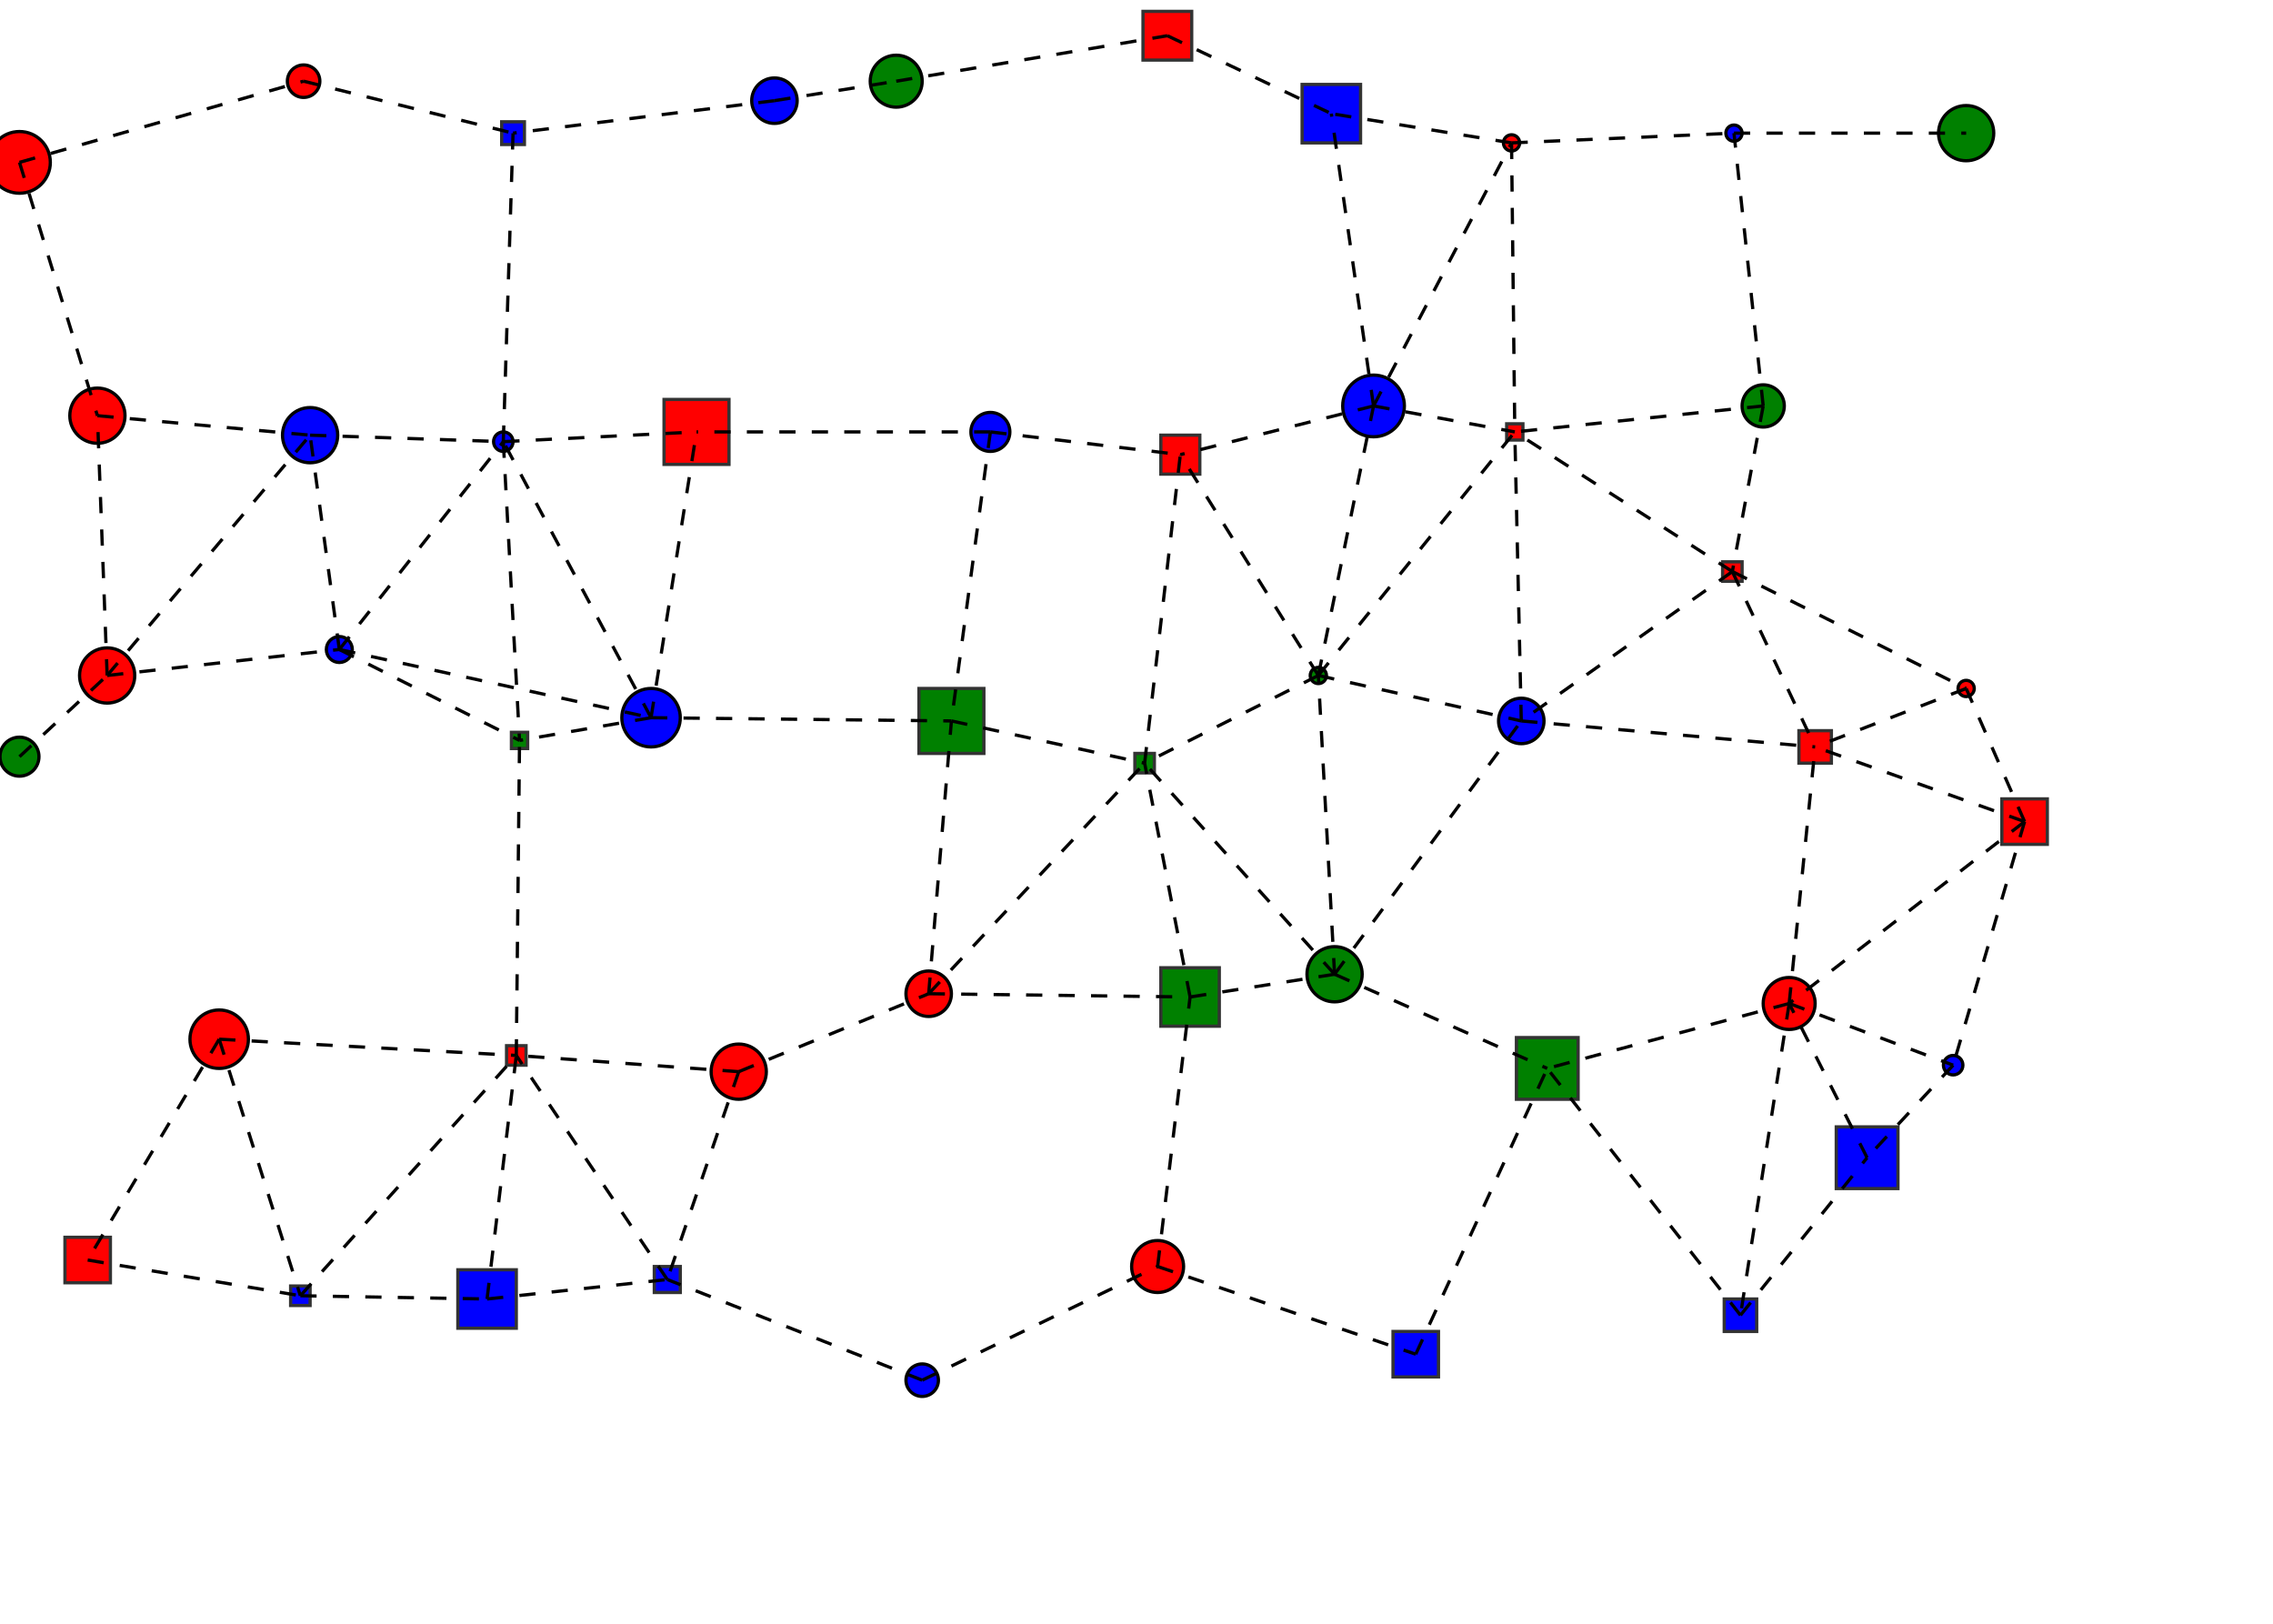 <?xml version="1.0" standalone="no"?>
<svg xmlns:xlink="http://www.w3.org/1999/xlink" xmlns="http://www.w3.org/2000/svg" id="graph" width="700" height="500"><title>Random 50 Nodes</title><circle/><circle/><circle/><circle/><circle class="node" r="5" style="stroke: rgb(0, 0, 0); fill: rgb(0, 0, 255);" cx="284" cy="425"><title>4
x= 284, y= 425</title></circle><circle class="node" r="8" style="stroke: rgb(0, 0, 0); fill: rgb(255, 0, 0);" cx="356.5" cy="390"><title>5
x= 356.5, y= 390</title></circle><circle/><circle/><circle/><circle/><circle class="node" r="6" style="stroke: rgb(0, 0, 0); fill: rgb(0, 128, 0);" cx="6" cy="233"><title>10
x= 6, y= 233</title></circle><circle class="node" r="9" style="stroke: rgb(0, 0, 0); fill: rgb(255, 0, 0);" cx="67.5" cy="320"><title>11
x= 67.5, y= 320</title></circle><circle/><circle class="node" r="8.5" style="stroke: rgb(0, 0, 0); fill: rgb(255, 0, 0);" cx="227.5" cy="330"><title>13
x= 227.5, y= 330</title></circle><circle class="node" r="7" style="stroke: rgb(0, 0, 0); fill: rgb(255, 0, 0);" cx="286" cy="306"><title>14
x= 286, y= 306</title></circle><circle/><circle class="node" r="8.5" style="stroke: rgb(0, 0, 0); fill: rgb(0, 128, 0);" cx="411" cy="300"><title>16
x= 411, y= 300</title></circle><circle/><circle class="node" r="8" style="stroke: rgb(0, 0, 0); fill: rgb(255, 0, 0);" cx="551" cy="309"><title>18
x= 551, y= 309</title></circle><circle class="node" r="3" style="stroke: rgb(0, 0, 0); fill: rgb(0, 0, 255);" cx="601.5" cy="328"><title>19
x= 601.5, y= 328</title></circle><circle class="node" r="8.5" style="stroke: rgb(0, 0, 0); fill: rgb(255, 0, 0);" cx="33" cy="208"><title>20
x= 33, y= 208</title></circle><circle class="node" r="4" style="stroke: rgb(0, 0, 0); fill: rgb(0, 0, 255);" cx="104.5" cy="200"><title>21
x= 104.5, y= 200</title></circle><circle/><circle class="node" r="9" style="stroke: rgb(0, 0, 0); fill: rgb(0, 0, 255);" cx="200.5" cy="221"><title>23
x= 200.5, y= 221</title></circle><circle/><circle/><circle class="node" r="2.5" style="stroke: rgb(0, 0, 0); fill: rgb(0, 128, 0);" cx="406" cy="208"><title>26
x= 406, y= 208</title></circle><circle class="node" r="7" style="stroke: rgb(0, 0, 0); fill: rgb(0, 0, 255);" cx="468.5" cy="222"><title>27
x= 468.5, y= 222</title></circle><circle/><circle class="node" r="2.5" style="stroke: rgb(0, 0, 0); fill: rgb(255, 0, 0);" cx="605.5" cy="212"><title>29
x= 605.5, y= 212</title></circle><circle class="node" r="8.5" style="stroke: rgb(0, 0, 0); fill: rgb(255, 0, 0);" cx="30" cy="128"><title>30
x= 30, y= 128</title></circle><circle class="node" r="8.5" style="stroke: rgb(0, 0, 0); fill: rgb(0, 0, 255);" cx="95.5" cy="134"><title>31
x= 95.5, y= 134</title></circle><circle class="node" r="3" style="stroke: rgb(0, 0, 0); fill: rgb(0, 0, 255);" cx="155" cy="136"><title>32
x= 155, y= 136</title></circle><circle/><circle class="node" r="6" style="stroke: rgb(0, 0, 0); fill: rgb(0, 0, 255);" cx="305" cy="133"><title>34
x= 305, y= 133</title></circle><circle/><circle class="node" r="9.5" style="stroke: rgb(0, 0, 0); fill: rgb(0, 0, 255);" cx="423" cy="125"><title>36
x= 423, y= 125</title></circle><circle/><circle class="node" r="6.5" style="stroke: rgb(0, 0, 0); fill: rgb(0, 128, 0);" cx="543" cy="125"><title>38
x= 543, y= 125</title></circle><circle/><circle class="node" r="9.5" style="stroke: rgb(0, 0, 0); fill: rgb(255, 0, 0);" cx="6" cy="50"><title>40
x= 6, y= 50</title></circle><circle class="node" r="5" style="stroke: rgb(0, 0, 0); fill: rgb(255, 0, 0);" cx="93.5" cy="25"><title>41
x= 93.5, y= 25</title></circle><circle/><circle class="node" r="7" style="stroke: rgb(0, 0, 0); fill: rgb(0, 0, 255);" cx="238.5" cy="31"><title>43
x= 238.5, y= 31</title></circle><circle class="node" r="8" style="stroke: rgb(0, 0, 0); fill: rgb(0, 128, 0);" cx="276" cy="25"><title>44
x= 276, y= 25</title></circle><circle/><circle/><circle class="node" r="2.5" style="stroke: rgb(0, 0, 0); fill: rgb(255, 0, 0);" cx="465.5" cy="44"><title>47
x= 465.5, y= 44</title></circle><circle class="node" r="2.5" style="stroke: rgb(0, 0, 0); fill: rgb(0, 0, 255);" cx="534" cy="41"><title>48
x= 534, y= 41</title></circle><circle class="node" r="8.5" style="stroke: rgb(0, 0, 0); fill: rgb(0, 128, 0);" cx="605.5" cy="41"><title>49
x= 605.5, y= 41</title></circle><rect class="node" width="14" height="14" style="stroke: rgb(51, 51, 51); fill: rgb(255, 0, 0);" x="20" y="381"><title>0
x= 20, y= 381</title></rect><rect class="node" width="6" height="6" style="stroke: rgb(51, 51, 51); fill: rgb(0, 0, 255);" x="89.5" y="396"><title>1
x= 89.5, y= 396</title></rect><rect class="node" width="18" height="18" style="stroke: rgb(51, 51, 51); fill: rgb(0, 0, 255);" x="141" y="391"><title>2
x= 141, y= 391</title></rect><rect class="node" width="8" height="8" style="stroke: rgb(51, 51, 51); fill: rgb(0, 0, 255);" x="201.5" y="390"><title>3
x= 201.5, y= 390</title></rect><rect/><rect/><rect class="node" width="14" height="14" style="stroke: rgb(51, 51, 51); fill: rgb(0, 0, 255);" x="429" y="410"><title>6
x= 429, y= 410</title></rect><rect class="node" width="14" height="14" style="stroke: rgb(51, 51, 51); fill: rgb(255, 0, 0);" x="616.5" y="246"><title>7
x= 616.5, y= 246</title></rect><rect class="node" width="10" height="10" style="stroke: rgb(51, 51, 51); fill: rgb(0, 0, 255);" x="531" y="400"><title>8
x= 531, y= 400</title></rect><rect class="node" width="19" height="19" style="stroke: rgb(51, 51, 51); fill: rgb(0, 0, 255);" x="565.5" y="347"><title>9
x= 565.5, y= 347</title></rect><rect/><rect/><rect class="node" width="6" height="6" style="stroke: rgb(51, 51, 51); fill: rgb(255, 0, 0);" x="156" y="322"><title>12
x= 156, y= 322</title></rect><rect/><rect/><rect class="node" width="18" height="18" style="stroke: rgb(51, 51, 51); fill: rgb(0, 128, 0);" x="357.5" y="298"><title>15
x= 357.5, y= 298</title></rect><rect/><rect class="node" width="19" height="19" style="stroke: rgb(51, 51, 51); fill: rgb(0, 128, 0);" x="467" y="319.5"><title>17
x= 467, y= 319.5</title></rect><rect/><rect/><rect/><rect/><rect class="node" width="5" height="5" style="stroke: rgb(51, 51, 51); fill: rgb(0, 128, 0);" x="157.5" y="225.5"><title>22
x= 157.5, y= 225.5</title></rect><rect/><rect class="node" width="20" height="20" style="stroke: rgb(51, 51, 51); fill: rgb(0, 128, 0);" x="283" y="212"><title>24
x= 283, y= 212</title></rect><rect class="node" width="6" height="6" style="stroke: rgb(51, 51, 51); fill: rgb(0, 128, 0);" x="349.5" y="232"><title>25
x= 349.5, y= 232</title></rect><rect/><rect/><rect class="node" width="10" height="10" style="stroke: rgb(51, 51, 51); fill: rgb(255, 0, 0);" x="554" y="225"><title>28
x= 554, y= 225</title></rect><rect/><rect/><rect/><rect/><rect class="node" width="20" height="20" style="stroke: rgb(51, 51, 51); fill: rgb(255, 0, 0);" x="204.5" y="123"><title>33
x= 204.5, y= 123</title></rect><rect/><rect class="node" width="12" height="12" style="stroke: rgb(51, 51, 51); fill: rgb(255, 0, 0);" x="357.5" y="134"><title>35
x= 357.5, y= 134</title></rect><rect/><rect class="node" width="5" height="5" style="stroke: rgb(51, 51, 51); fill: rgb(255, 0, 0);" x="464" y="130.5"><title>37
x= 464, y= 130.5</title></rect><rect/><rect class="node" width="6" height="6" style="stroke: rgb(51, 51, 51); fill: rgb(255, 0, 0);" x="530.5" y="173"><title>39
x= 531.5, y= 173</title></rect><rect/><rect/><rect class="node" width="7" height="7" style="stroke: rgb(51, 51, 51); fill: rgb(0, 0, 255);" x="154.5" y="37.5"><title>42
x= 154.5, y= 37.5</title></rect><rect/><rect/><rect class="node" width="15" height="15" style="stroke: rgb(51, 51, 51); fill: rgb(255, 0, 0);" x="352" y="3.5"><title>45
x= 352, y= 3.5</title></rect><rect class="node" width="18" height="18" style="stroke: rgb(51, 51, 51); fill: rgb(0, 0, 255);" x="401" y="26"><title>46
x= 401, y= 26</title></rect><rect/><rect/><rect/><line class="link" x1="284" y1="425" x2="205.5" y2="394" style="stroke: rgb(0, 0, 0); stroke-dasharray: 5px, 5px; stroke-width: 1px;"/><line class="link" x1="284" y1="425" x2="356.5" y2="390" style="stroke: rgb(0, 0, 0); stroke-dasharray: 5px, 5px; stroke-width: 1px;"/><line class="link" x1="356.5" y1="390" x2="436" y2="417" style="stroke: rgb(0, 0, 0); stroke-dasharray: 5px, 5px; stroke-width: 1px;"/><line class="link" x1="356.5" y1="390" x2="366.5" y2="307" style="stroke: rgb(0, 0, 0); stroke-dasharray: 5px, 5px; stroke-width: 1px;"/><line class="link" x1="67.5" y1="320" x2="27" y2="388" style="stroke: rgb(0, 0, 0); stroke-dasharray: 5px, 5px; stroke-width: 1px;"/><line class="link" x1="67.5" y1="320" x2="92.5" y2="399" style="stroke: rgb(0, 0, 0); stroke-dasharray: 5px, 5px; stroke-width: 1px;"/><line class="link" x1="67.5" y1="320" x2="159" y2="325" style="stroke: rgb(0, 0, 0); stroke-dasharray: 5px, 5px; stroke-width: 1px;"/><line class="link" x1="227.5" y1="330" x2="205.5" y2="394" style="stroke: rgb(0, 0, 0); stroke-dasharray: 5px, 5px; stroke-width: 1px;"/><line class="link" x1="227.5" y1="330" x2="159" y2="325" style="stroke: rgb(0, 0, 0); stroke-dasharray: 5px, 5px; stroke-width: 1px;"/><line class="link" x1="227.5" y1="330" x2="286" y2="306" style="stroke: rgb(0, 0, 0); stroke-dasharray: 5px, 5px; stroke-width: 1px;"/><line class="link" x1="286" y1="306" x2="366.5" y2="307" style="stroke: rgb(0, 0, 0); stroke-dasharray: 5px, 5px; stroke-width: 1px;"/><line class="link" x1="286" y1="306" x2="293" y2="222" style="stroke: rgb(0, 0, 0); stroke-dasharray: 5px, 5px; stroke-width: 1px;"/><line class="link" x1="286" y1="306" x2="352.5" y2="235" style="stroke: rgb(0, 0, 0); stroke-dasharray: 5px, 5px; stroke-width: 1px;"/><line class="link" x1="411" y1="300" x2="366.5" y2="307" style="stroke: rgb(0, 0, 0); stroke-dasharray: 5px, 5px; stroke-width: 1px;"/><line class="link" x1="411" y1="300" x2="476.5" y2="329" style="stroke: rgb(0, 0, 0); stroke-dasharray: 5px, 5px; stroke-width: 1px;"/><line class="link" x1="411" y1="300" x2="352.5" y2="235" style="stroke: rgb(0, 0, 0); stroke-dasharray: 5px, 5px; stroke-width: 1px;"/><line class="link" x1="411" y1="300" x2="406" y2="208" style="stroke: rgb(0, 0, 0); stroke-dasharray: 5px, 5px; stroke-width: 1px;"/><line class="link" x1="411" y1="300" x2="468.5" y2="222" style="stroke: rgb(0, 0, 0); stroke-dasharray: 5px, 5px; stroke-width: 1px;"/><line class="link" x1="551" y1="309" x2="536" y2="405" style="stroke: rgb(0, 0, 0); stroke-dasharray: 5px, 5px; stroke-width: 1px;"/><line class="link" x1="551" y1="309" x2="476.5" y2="329" style="stroke: rgb(0, 0, 0); stroke-dasharray: 5px, 5px; stroke-width: 1px;"/><line class="link" x1="551" y1="309" x2="601.5" y2="328" style="stroke: rgb(0, 0, 0); stroke-dasharray: 5px, 5px; stroke-width: 1px;"/><line class="link" x1="551" y1="309" x2="559" y2="230" style="stroke: rgb(0, 0, 0); stroke-dasharray: 5px, 5px; stroke-width: 1px;"/><line class="link" x1="601.5" y1="328" x2="575" y2="356.5" style="stroke: rgb(0, 0, 0); stroke-dasharray: 5px, 5px; stroke-width: 1px;"/><line class="link" x1="33" y1="208" x2="104.5" y2="200" style="stroke: rgb(0, 0, 0); stroke-dasharray: 5px, 5px; stroke-width: 1px;"/><line class="link" x1="33" y1="208" x2="30" y2="128" style="stroke: rgb(0, 0, 0); stroke-dasharray: 5px, 5px; stroke-width: 1px;"/><line class="link" x1="33" y1="208" x2="95.5" y2="134" style="stroke: rgb(0, 0, 0); stroke-dasharray: 5px, 5px; stroke-width: 1px;"/><line class="link" x1="104.5" y1="200" x2="160" y2="228" style="stroke: rgb(0, 0, 0); stroke-dasharray: 5px, 5px; stroke-width: 1px;"/><line class="link" x1="104.5" y1="200" x2="200.5" y2="221" style="stroke: rgb(0, 0, 0); stroke-dasharray: 5px, 5px; stroke-width: 1px;"/><line class="link" x1="104.5" y1="200" x2="95.5" y2="134" style="stroke: rgb(0, 0, 0); stroke-dasharray: 5px, 5px; stroke-width: 1px;"/><line class="link" x1="104.5" y1="200" x2="155" y2="136" style="stroke: rgb(0, 0, 0); stroke-dasharray: 5px, 5px; stroke-width: 1px;"/><line class="link" x1="200.5" y1="221" x2="160" y2="228" style="stroke: rgb(0, 0, 0); stroke-dasharray: 5px, 5px; stroke-width: 1px;"/><line class="link" x1="200.5" y1="221" x2="293" y2="222" style="stroke: rgb(0, 0, 0); stroke-dasharray: 5px, 5px; stroke-width: 1px;"/><line class="link" x1="200.5" y1="221" x2="155" y2="136" style="stroke: rgb(0, 0, 0); stroke-dasharray: 5px, 5px; stroke-width: 1px;"/><line class="link" x1="200.5" y1="221" x2="214.5" y2="133" style="stroke: rgb(0, 0, 0); stroke-dasharray: 5px, 5px; stroke-width: 1px;"/><line class="link" x1="406" y1="208" x2="352.5" y2="235" style="stroke: rgb(0, 0, 0); stroke-dasharray: 5px, 5px; stroke-width: 1px;"/><line class="link" x1="406" y1="208" x2="468.5" y2="222" style="stroke: rgb(0, 0, 0); stroke-dasharray: 5px, 5px; stroke-width: 1px;"/><line class="link" x1="406" y1="208" x2="363.5" y2="140" style="stroke: rgb(0, 0, 0); stroke-dasharray: 5px, 5px; stroke-width: 1px;"/><line class="link" x1="406" y1="208" x2="423" y2="125" style="stroke: rgb(0, 0, 0); stroke-dasharray: 5px, 5px; stroke-width: 1px;"/><line class="link" x1="406" y1="208" x2="466.5" y2="133" style="stroke: rgb(0, 0, 0); stroke-dasharray: 5px, 5px; stroke-width: 1px;"/><line class="link" x1="468.5" y1="222" x2="559" y2="230" style="stroke: rgb(0, 0, 0); stroke-dasharray: 5px, 5px; stroke-width: 1px;"/><line class="link" x1="468.5" y1="222" x2="466.5" y2="133" style="stroke: rgb(0, 0, 0); stroke-dasharray: 5px, 5px; stroke-width: 1px;"/><line class="link" x1="605.5" y1="212" x2="559" y2="230" style="stroke: rgb(0, 0, 0); stroke-dasharray: 5px, 5px; stroke-width: 1px;"/><line class="link" x1="30" y1="128" x2="95.5" y2="134" style="stroke: rgb(0, 0, 0); stroke-dasharray: 5px, 5px; stroke-width: 1px;"/><line class="link" x1="95.5" y1="134" x2="155" y2="136" style="stroke: rgb(0, 0, 0); stroke-dasharray: 5px, 5px; stroke-width: 1px;"/><line class="link" x1="155" y1="136" x2="160" y2="228" style="stroke: rgb(0, 0, 0); stroke-dasharray: 5px, 5px; stroke-width: 1px;"/><line class="link" x1="155" y1="136" x2="214.5" y2="133" style="stroke: rgb(0, 0, 0); stroke-dasharray: 5px, 5px; stroke-width: 1px;"/><line class="link" x1="155" y1="136" x2="158" y2="41" style="stroke: rgb(0, 0, 0); stroke-dasharray: 5px, 5px; stroke-width: 1px;"/><line class="link" x1="305" y1="133" x2="293" y2="222" style="stroke: rgb(0, 0, 0); stroke-dasharray: 5px, 5px; stroke-width: 1px;"/><line class="link" x1="305" y1="133" x2="214.5" y2="133" style="stroke: rgb(0, 0, 0); stroke-dasharray: 5px, 5px; stroke-width: 1px;"/><line class="link" x1="305" y1="133" x2="363.5" y2="140" style="stroke: rgb(0, 0, 0); stroke-dasharray: 5px, 5px; stroke-width: 1px;"/><line class="link" x1="423" y1="125" x2="363.5" y2="140" style="stroke: rgb(0, 0, 0); stroke-dasharray: 5px, 5px; stroke-width: 1px;"/><line class="link" x1="423" y1="125" x2="466.5" y2="133" style="stroke: rgb(0, 0, 0); stroke-dasharray: 5px, 5px; stroke-width: 1px;"/><line class="link" x1="423" y1="125" x2="410" y2="35" style="stroke: rgb(0, 0, 0); stroke-dasharray: 5px, 5px; stroke-width: 1px;"/><line class="link" x1="423" y1="125" x2="465.5" y2="44" style="stroke: rgb(0, 0, 0); stroke-dasharray: 5px, 5px; stroke-width: 1px;"/><line class="link" x1="543" y1="125" x2="466.5" y2="133" style="stroke: rgb(0, 0, 0); stroke-dasharray: 5px, 5px; stroke-width: 1px;"/><line class="link" x1="543" y1="125" x2="533.5" y2="176" style="stroke: rgb(0, 0, 0); stroke-dasharray: 5px, 5px; stroke-width: 1px;"/><line class="link" x1="543" y1="125" x2="534" y2="41" style="stroke: rgb(0, 0, 0); stroke-dasharray: 5px, 5px; stroke-width: 1px;"/><line class="link" x1="93.5" y1="25" x2="158" y2="41" style="stroke: rgb(0, 0, 0); stroke-dasharray: 5px, 5px; stroke-width: 1px;"/><line class="link" x1="238.5" y1="31" x2="158" y2="41" style="stroke: rgb(0, 0, 0); stroke-dasharray: 5px, 5px; stroke-width: 1px;"/><line class="link" x1="238.5" y1="31" x2="276" y2="25" style="stroke: rgb(0, 0, 0); stroke-dasharray: 5px, 5px; stroke-width: 1px;"/><line class="link" x1="276" y1="25" x2="359.5" y2="11" style="stroke: rgb(0, 0, 0); stroke-dasharray: 5px, 5px; stroke-width: 1px;"/><line class="link" x1="465.5" y1="44" x2="466.5" y2="133" style="stroke: rgb(0, 0, 0); stroke-dasharray: 5px, 5px; stroke-width: 1px;"/><line class="link" x1="465.5" y1="44" x2="410" y2="35" style="stroke: rgb(0, 0, 0); stroke-dasharray: 5px, 5px; stroke-width: 1px;"/><line class="link" x1="465.5" y1="44" x2="534" y2="41" style="stroke: rgb(0, 0, 0); stroke-dasharray: 5px, 5px; stroke-width: 1px;"/><line class="link" x1="534" y1="41" x2="605.5" y2="41" style="stroke: rgb(0, 0, 0); stroke-dasharray: 5px, 5px; stroke-width: 1px;"/><line class="link" x1="27" y1="388" x2="92.5" y2="399" style="stroke: rgb(0, 0, 0); stroke-dasharray: 5px, 5px; stroke-width: 1px;"/><line class="link" x1="92.5" y1="399" x2="150" y2="400" style="stroke: rgb(0, 0, 0); stroke-dasharray: 5px, 5px; stroke-width: 1px;"/><line class="link" x1="92.5" y1="399" x2="159" y2="325" style="stroke: rgb(0, 0, 0); stroke-dasharray: 5px, 5px; stroke-width: 1px;"/><line class="link" x1="150" y1="400" x2="205.5" y2="394" style="stroke: rgb(0, 0, 0); stroke-dasharray: 5px, 5px; stroke-width: 1px;"/><line class="link" x1="150" y1="400" x2="159" y2="325" style="stroke: rgb(0, 0, 0); stroke-dasharray: 5px, 5px; stroke-width: 1px;"/><line class="link" x1="205.5" y1="394" x2="159" y2="325" style="stroke: rgb(0, 0, 0); stroke-dasharray: 5px, 5px; stroke-width: 1px;"/><line class="link" x1="436" y1="417" x2="476.5" y2="329" style="stroke: rgb(0, 0, 0); stroke-dasharray: 5px, 5px; stroke-width: 1px;"/><line class="link" x1="536" y1="405" x2="575" y2="356.5" style="stroke: rgb(0, 0, 0); stroke-dasharray: 5px, 5px; stroke-width: 1px;"/><line class="link" x1="536" y1="405" x2="476.5" y2="329" style="stroke: rgb(0, 0, 0); stroke-dasharray: 5px, 5px; stroke-width: 1px;"/><line class="link" x1="159" y1="325" x2="160" y2="228" style="stroke: rgb(0, 0, 0); stroke-dasharray: 5px, 5px; stroke-width: 1px;"/><line class="link" x1="366.5" y1="307" x2="352.5" y2="235" style="stroke: rgb(0, 0, 0); stroke-dasharray: 5px, 5px; stroke-width: 1px;"/><line class="link" x1="293" y1="222" x2="352.5" y2="235" style="stroke: rgb(0, 0, 0); stroke-dasharray: 5px, 5px; stroke-width: 1px;"/><line class="link" x1="352.5" y1="235" x2="363.5" y2="140" style="stroke: rgb(0, 0, 0); stroke-dasharray: 5px, 5px; stroke-width: 1px;"/><line class="link" x1="359.5" y1="11" x2="410" y2="35" style="stroke: rgb(0, 0, 0); stroke-dasharray: 5px, 5px; stroke-width: 1px;"/><line class="link" x1="6" y1="50" x2="30" y2="128" style="stroke: rgb(0, 0, 0); stroke-dasharray: 5px, 5px; stroke-width: 1px;"/><line class="link" x1="6" y1="50" x2="93.5" y2="25" style="stroke: rgb(0, 0, 0); stroke-dasharray: 5px, 5px; stroke-width: 1px;"/><line class="link" x1="6" y1="233" x2="33" y2="208" style="stroke: rgb(0, 0, 0); stroke-dasharray: 5px, 5px; stroke-width: 1px;"/><line class="link" x1="623.5" y1="253" x2="601.5" y2="328" style="stroke: rgb(0, 0, 0); stroke-dasharray: 5px, 5px; stroke-width: 1px;"/><line class="link" x1="623.5" y1="253" x2="551" y2="309" style="stroke: rgb(0, 0, 0); stroke-dasharray: 5px, 5px; stroke-width: 1px;"/><line class="link" x1="623.5" y1="253" x2="605.5" y2="212" style="stroke: rgb(0, 0, 0); stroke-dasharray: 5px, 5px; stroke-width: 1px;"/><line class="link" x1="623.5" y1="253" x2="559" y2="230" style="stroke: rgb(0, 0, 0); stroke-dasharray: 5px, 5px; stroke-width: 1px;"/><line class="link" x1="575" y1="356.5" x2="551" y2="309" style="stroke: rgb(0, 0, 0); stroke-dasharray: 5px, 5px; stroke-width: 1px;"/><line class="link" x1="533.5" y1="176" x2="605.5" y2="212" style="stroke: rgb(0, 0, 0); stroke-dasharray: 5px, 5px; stroke-width: 1px;"/><line class="link" x1="533.5" y1="176" x2="559" y2="230" style="stroke: rgb(0, 0, 0); stroke-dasharray: 5px, 5px; stroke-width: 1px;"/><line class="link" x1="533.5" y1="176" x2="466.5" y2="133" style="stroke: rgb(0, 0, 0); stroke-dasharray: 5px, 5px; stroke-width: 1px;"/><line class="link" x1="533.5" y1="176" x2="468.5" y2="222" style="stroke: rgb(0, 0, 0); stroke-dasharray: 5px, 5px; stroke-width: 1px;"/></svg>